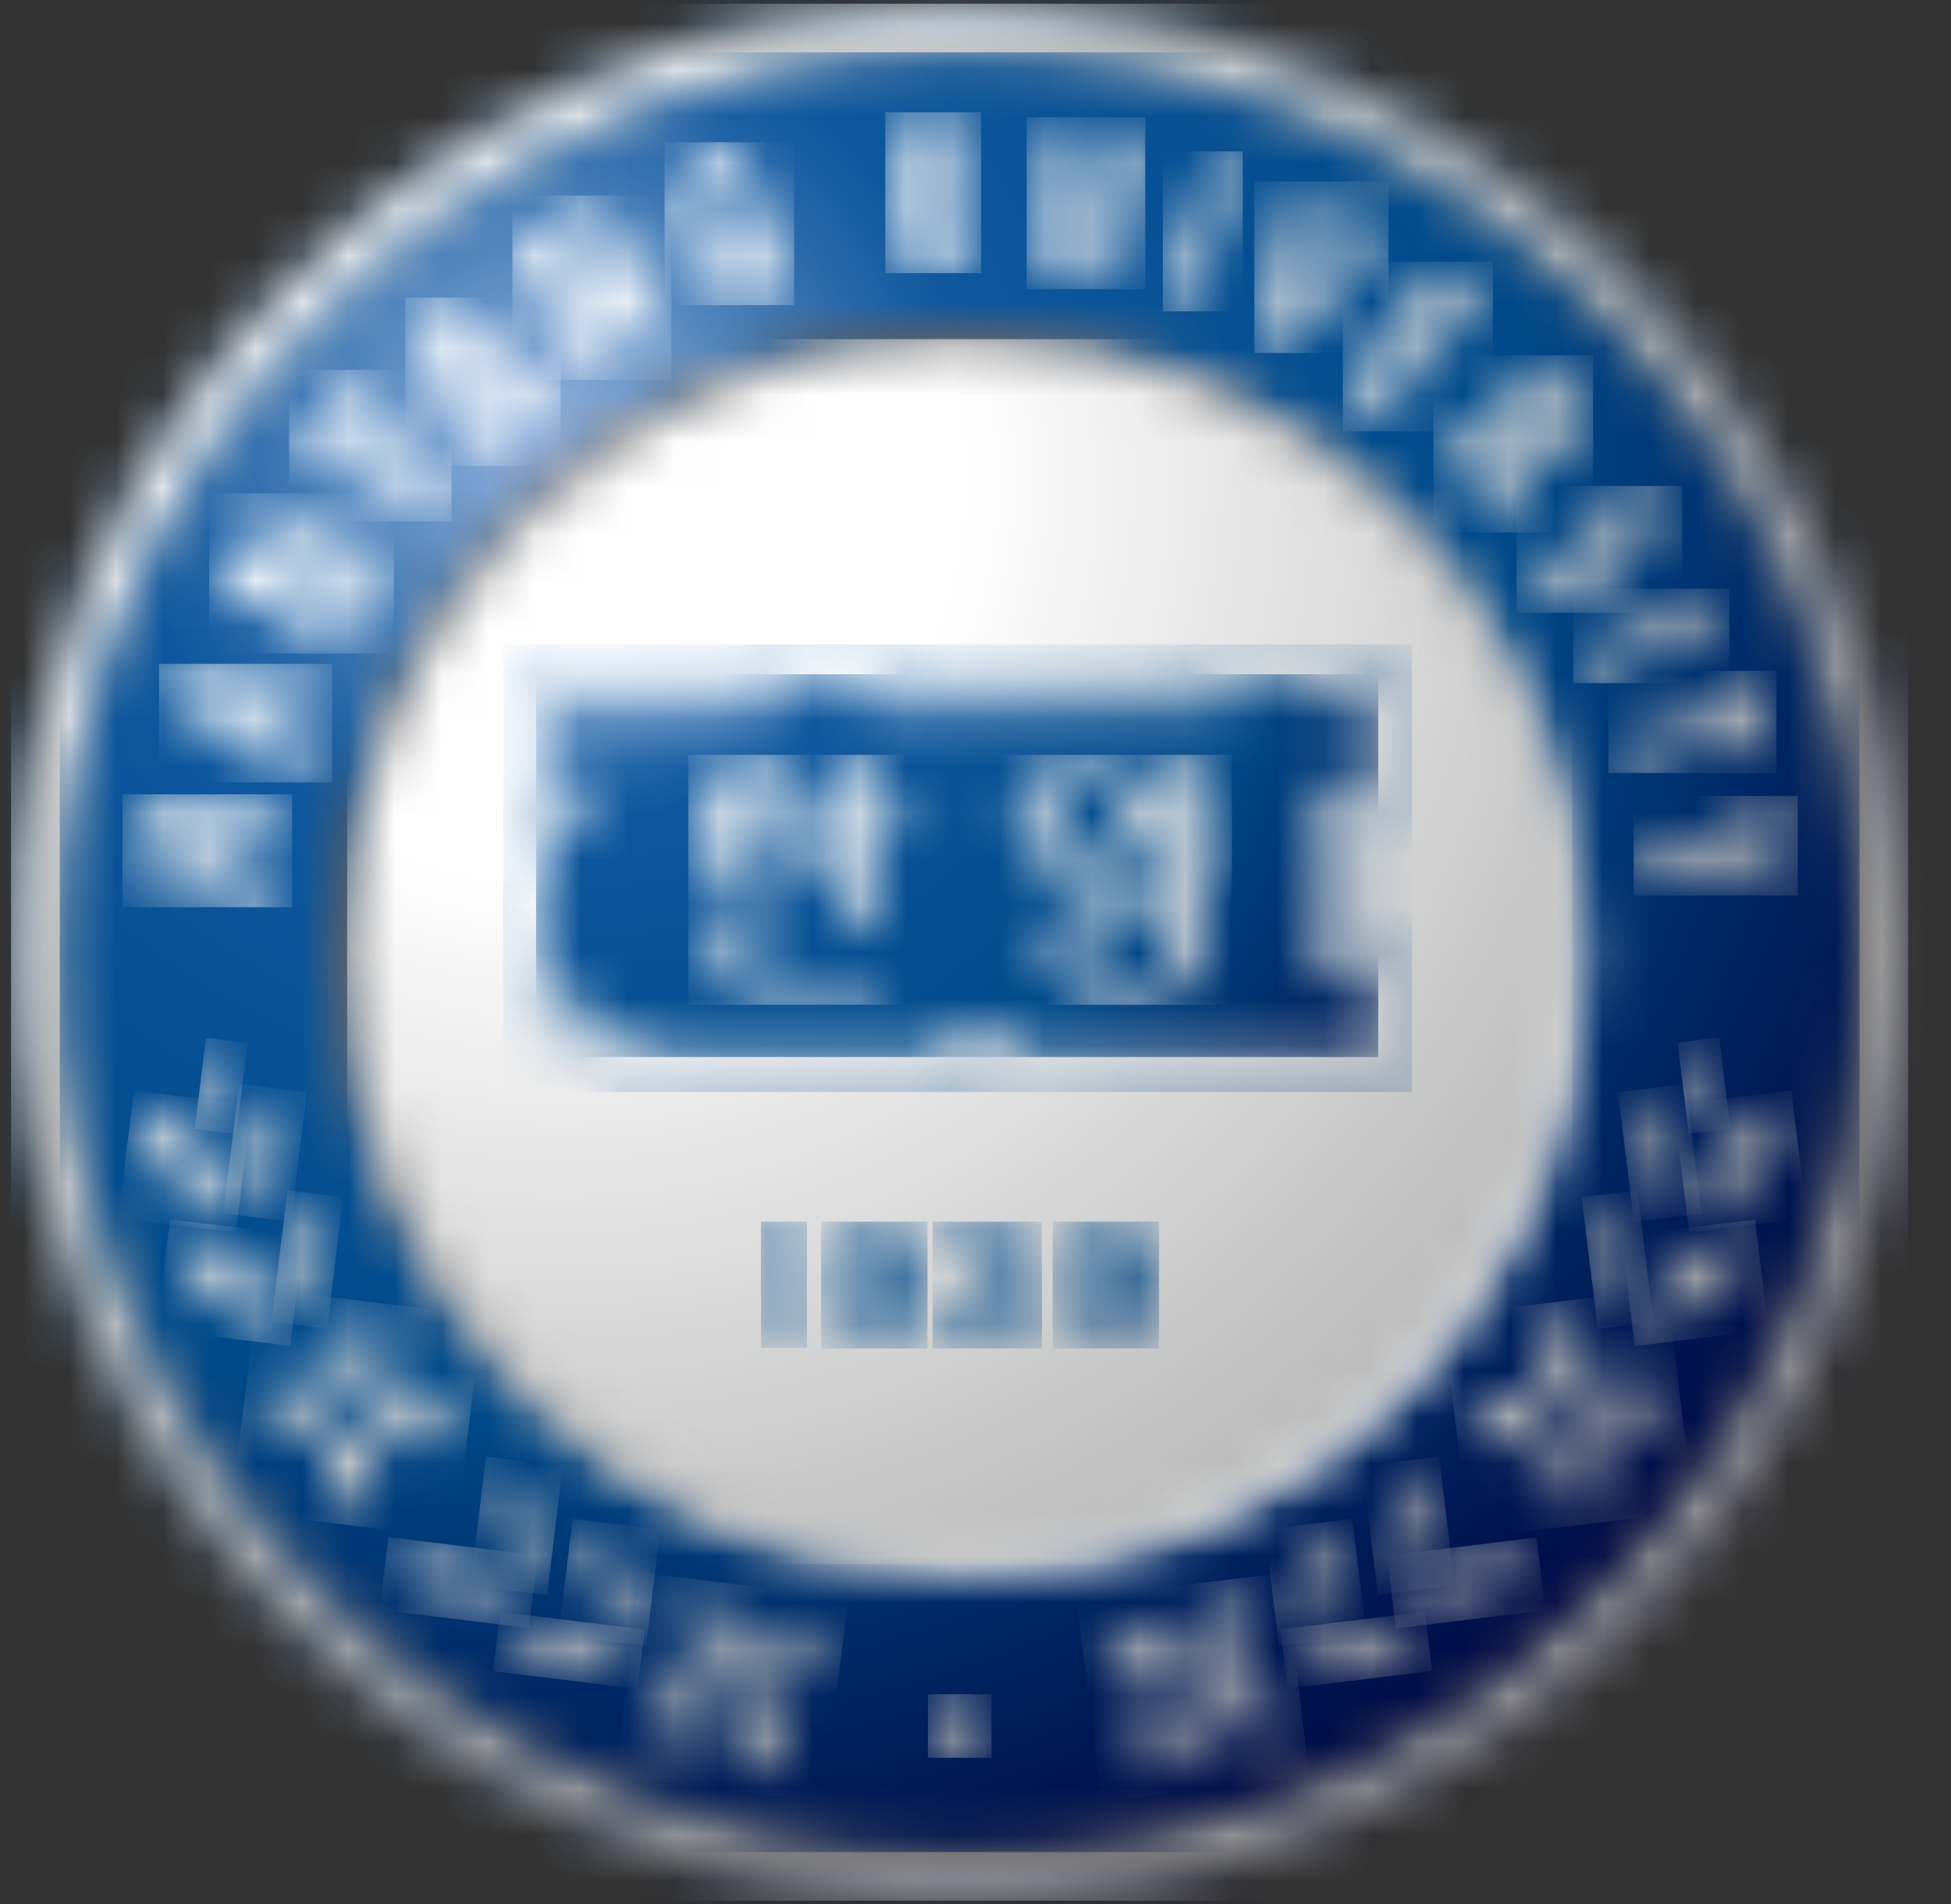 <svg width="42" height="41" viewBox="0 0 42 41" fill="none" xmlns="http://www.w3.org/2000/svg">
<rect x="0" y="0" width="42" height="41" fill="#333333" stroke="none"/>
<mask id="mask0_64_354" style="mask-type:luminance" maskUnits="userSpaceOnUse" x="0" y="0" width="42" height="41">
<path d="M0.238 20.501C0.238 31.777 9.384 40.922 20.661 40.922C31.938 40.922 41.08 31.779 41.08 20.501C41.08 9.223 31.936 0.08 20.661 0.08C9.386 0.08 0.238 9.223 0.238 20.501Z" fill="white"/>
</mask>
<g mask="url(#mask0_64_354)">
<path d="M41.078 0.08H0.238V40.922H41.078V0.08Z" fill="url(#paint0_radial_64_354)"/>
</g>
<mask id="mask1_64_354" style="mask-type:luminance" maskUnits="userSpaceOnUse" x="0" y="0" width="42" height="41">
<path d="M0.317 20.501C0.317 9.284 9.442 0.158 20.661 0.158C31.879 0.158 41.002 9.284 41.002 20.501C41.002 31.718 31.878 40.843 20.661 40.843C9.444 40.843 0.317 31.718 0.317 20.501ZM0.16 20.501C0.16 31.804 9.356 41 20.661 41C31.965 41 41.158 31.804 41.158 20.501C41.158 9.198 31.964 0 20.661 0C9.358 0 0.16 9.196 0.16 20.501Z" fill="white"/>
</mask>
<g mask="url(#mask1_64_354)">
<path d="M41.158 0H0.16V41H41.158V0Z" fill="url(#paint1_radial_64_354)"/>
</g>
<mask id="mask2_64_354" style="mask-type:luminance" maskUnits="userSpaceOnUse" x="1" y="0" width="40" height="41">
<path d="M1.046 20.501C1.046 31.333 9.828 40.114 20.659 40.114C31.49 40.114 40.273 31.333 40.273 20.501C40.273 9.668 31.49 0.887 20.659 0.887C9.828 0.887 1.046 9.668 1.046 20.501Z" fill="white"/>
</mask>
<g mask="url(#mask2_64_354)">
<path d="M20.659 -18.726L-18.568 20.501L20.659 59.727L59.886 20.501L20.659 -18.726Z" fill="url(#paint2_linear_64_354)"/>
</g>
<mask id="mask3_64_354" style="mask-type:luminance" maskUnits="userSpaceOnUse" x="1" y="1" width="40" height="39">
<path d="M1.287 20.501C1.287 31.199 9.962 39.873 20.659 39.873C31.356 39.873 40.031 31.201 40.031 20.501C40.031 9.801 31.358 1.127 20.659 1.127C9.961 1.127 1.287 9.801 1.287 20.501Z" fill="white"/>
</mask>
<g mask="url(#mask3_64_354)">
<path d="M40.03 1.127H1.287V39.873H40.03V1.127Z" fill="url(#paint3_radial_64_354)"/>
</g>
<mask id="mask4_64_354" style="mask-type:luminance" maskUnits="userSpaceOnUse" x="7" y="6" width="28" height="29">
<path d="M7.141 20.501C7.141 27.967 13.193 34.021 20.661 34.021C28.129 34.021 34.178 27.967 34.178 20.501C34.178 13.034 28.126 6.981 20.661 6.981C13.196 6.981 7.141 13.034 7.141 20.501Z" fill="white"/>
</mask>
<g mask="url(#mask4_64_354)">
<path d="M20.657 -6.536L-6.38 20.502L20.657 47.539L47.695 20.502L20.657 -6.536Z" fill="url(#paint4_linear_64_354)"/>
</g>
<mask id="mask5_64_354" style="mask-type:luminance" maskUnits="userSpaceOnUse" x="7" y="7" width="27" height="27">
<path d="M7.473 20.488C7.473 27.77 13.379 33.676 20.661 33.676C27.943 33.676 33.846 27.77 33.846 20.488C33.846 13.206 27.943 7.301 20.661 7.301C13.379 7.301 7.473 13.206 7.473 20.488Z" fill="white"/>
</mask>
<g mask="url(#mask5_64_354)">
<path d="M33.844 7.301H7.473V33.676H33.844V7.301Z" fill="url(#paint5_radial_64_354)"/>
</g>
<mask id="mask6_64_354" style="mask-type:luminance" maskUnits="userSpaceOnUse" x="11" y="14" width="19" height="9">
<path d="M26.499 14.516V15.167H18.596V14.516H16.712V15.167H11.752V16.84H13.245C12.21 17.292 11.543 18.279 11.543 19.721C11.543 21.655 13.363 22.756 14.829 22.756H20.301V22.169H21.851V22.756H29.676V21.084H28.387V16.838H29.676V15.165H28.387V14.515H26.504L26.499 14.516Z" fill="white"/>
</mask>
<g mask="url(#mask6_64_354)">
<path d="M29.671 14.516H11.54V22.758H29.671V14.516Z" fill="url(#paint6_radial_64_354)"/>
</g>
<mask id="mask7_64_354" style="mask-type:luminance" maskUnits="userSpaceOnUse" x="10" y="13" width="21" height="11">
<path d="M26.062 14.719V14.04C26.212 14.04 28.81 14.035 28.959 14.034V14.719H30.234C30.234 14.867 30.229 17.163 30.228 17.312H28.915V20.724H30.223C30.223 20.871 30.228 23.199 30.228 23.35C30.069 23.35 21.625 23.335 21.468 23.335V22.735H20.796V23.35H14.81C13.64 23.35 12.516 22.833 11.873 22.003C11.32 21.357 10.994 20.524 10.994 19.769C10.994 18.766 11.249 18.005 11.796 17.375L11.913 17.241C11.913 17.241 11.371 17.243 11.251 17.243V14.719H16.277V14.04C16.426 14.04 18.979 14.044 19.128 14.046V14.719H26.062ZM25.899 13.877V14.556H19.289V13.883L16.114 13.877V14.556H11.088V17.404C11.088 17.404 11.411 17.404 11.575 17.404C11.074 18.038 10.829 18.791 10.829 19.769C10.829 20.561 11.172 21.434 11.746 22.105C12.415 22.972 13.591 23.511 14.809 23.511H20.956V22.896H21.305V23.496L30.391 23.511L30.384 20.562H29.078V17.475H30.391L30.397 14.559H29.122V13.874L25.901 13.88L25.899 13.877Z" fill="white"/>
</mask>
<g mask="url(#mask7_64_354)">
<path d="M30.395 13.872H10.829V23.51H30.395V13.872Z" fill="url(#paint7_radial_64_354)"/>
</g>
<mask id="mask8_64_354" style="mask-type:luminance" maskUnits="userSpaceOnUse" x="14" y="16" width="13" height="6">
<path d="M15.415 19.637V20.659C15.415 21.173 15.748 21.485 16.291 21.485L18.917 21.488V21.045H16.246V19.635H15.415V19.637ZM15.547 18.154C15.547 17.715 15.85 17.381 16.225 17.381C16.6 17.381 16.903 17.715 16.903 18.154C16.903 18.594 16.6 18.929 16.225 18.929C15.85 18.929 15.547 18.603 15.547 18.154ZM14.816 16.875V17.318H15.347C15.027 17.515 14.827 17.816 14.827 18.156C14.827 18.748 15.428 19.228 16.223 19.228C17.018 19.228 17.619 18.748 17.619 18.156C17.619 17.816 17.421 17.515 17.101 17.318H17.633V16.875H14.815H14.816ZM22.629 17.578C22.629 17.063 22.961 16.717 23.369 16.717C23.776 16.717 24.11 17.063 24.11 17.578C24.11 18.093 23.777 18.442 23.369 18.442C22.959 18.442 22.629 18.105 22.629 17.578ZM21.846 17.578C21.846 18.265 22.503 18.82 23.369 18.82C24.234 18.82 24.892 18.265 24.892 17.578C24.892 16.89 24.237 16.335 23.369 16.335C22.5 16.335 21.846 16.892 21.846 17.578ZM15.477 16.691H16.977V16.249H15.477V16.691ZM18.101 16.251V19.853H18.866V17.976H19.491V17.535H18.866V16.251H18.101ZM23.335 20.409C23.335 19.909 23.754 19.609 24.219 19.609C24.683 19.609 25.103 19.909 25.103 20.409C25.103 20.908 24.685 21.208 24.219 21.208C23.753 21.208 23.335 20.904 23.335 20.409ZM25.104 16.251V19.377C24.849 19.255 24.546 19.185 24.22 19.185C23.305 19.185 22.575 19.735 22.57 20.41C22.575 21.085 23.305 21.636 24.22 21.636C25.135 21.636 25.864 21.085 25.87 20.41V18.417H26.519V17.976H25.87V17.341H26.519V16.898H25.87V16.251H25.103H25.104Z" fill="white"/>
</mask>
<g mask="url(#mask8_64_354)">
<path d="M26.519 16.251H14.816V21.634H26.519V16.251Z" fill="url(#paint8_radial_64_354)"/>
</g>
<mask id="mask9_64_354" style="mask-type:luminance" maskUnits="userSpaceOnUse" x="36" y="22" width="2" height="3">
<path d="M36.347 23.375C36.341 23.902 36.67 24.331 36.67 24.331C36.67 24.331 37.008 23.908 37.013 23.381C37.019 22.855 36.692 22.424 36.692 22.424C36.692 22.424 36.353 22.849 36.347 23.375Z" fill="white"/>
</mask>
<g mask="url(#mask9_64_354)">
<path d="M37.011 22.336L36.114 22.447L36.355 24.408L37.252 24.297L37.011 22.336Z" fill="url(#paint9_radial_64_354)"/>
</g>
<mask id="mask10_64_354" style="mask-type:luminance" maskUnits="userSpaceOnUse" x="36" y="23" width="3" height="4">
<path d="M37.096 24.618C36.461 25.338 36.33 26.261 36.33 26.261C36.33 26.261 37.23 26.018 37.865 25.3C38.5 24.58 38.594 23.748 38.594 23.748C38.594 23.748 37.731 23.902 37.095 24.62" fill="white"/>
</mask>
<g mask="url(#mask10_64_354)">
<path d="M38.562 23.474L36.027 23.784L36.363 26.533L38.898 26.223L38.562 23.474Z" fill="url(#paint10_radial_64_354)"/>
</g>
<mask id="mask11_64_354" style="mask-type:luminance" maskUnits="userSpaceOnUse" x="35" y="23" width="2" height="4">
<path d="M35.34 24.821C35.525 25.615 36.083 26.162 36.083 26.162C36.083 26.162 36.31 25.5 36.126 24.708C35.943 23.913 35.373 23.476 35.373 23.476C35.373 23.476 35.157 24.028 35.34 24.82" fill="white"/>
</mask>
<g mask="url(#mask11_64_354)">
<path d="M36.291 23.34L34.832 23.519L35.173 26.304L36.632 26.126L36.291 23.34Z" fill="url(#paint11_radial_64_354)"/>
</g>
<mask id="mask12_64_354" style="mask-type:luminance" maskUnits="userSpaceOnUse" x="35" y="26" width="3" height="3">
<path d="M36.191 27.174C35.44 27.772 35.151 28.658 35.151 28.658C35.151 28.658 36.08 28.573 36.829 27.975C37.581 27.377 37.819 26.576 37.819 26.576C37.819 26.576 36.942 26.576 36.191 27.172" fill="white"/>
</mask>
<g mask="url(#mask12_64_354)">
<path d="M37.78 26.256L38.071 28.628L35.191 28.981L34.9 26.608L37.78 26.256Z" fill="url(#paint12_radial_64_354)"/>
</g>
<mask id="mask13_64_354" style="mask-type:luminance" maskUnits="userSpaceOnUse" x="34" y="25" width="2" height="4">
<path d="M34.427 27.052C34.47 27.866 34.925 28.502 34.925 28.502C34.925 28.502 35.263 27.89 35.22 27.074C35.177 26.262 34.69 25.733 34.69 25.733C34.69 25.733 34.382 26.241 34.425 27.052" fill="white"/>
</mask>
<g mask="url(#mask13_64_354)">
<path d="M35.25 25.629L34.049 25.776L34.396 28.61L35.597 28.463L35.25 25.629Z" fill="url(#paint13_radial_64_354)"/>
</g>
<mask id="mask14_64_354" style="mask-type:luminance" maskUnits="userSpaceOnUse" x="30" y="33" width="4" height="2">
<path d="M31.499 33.533C30.617 33.736 30.008 34.371 30.008 34.371C30.008 34.371 30.834 34.679 31.713 34.477C32.597 34.275 33.126 33.69 33.126 33.69C33.126 33.69 32.671 33.472 32.051 33.472C31.879 33.472 31.693 33.489 31.499 33.532" fill="white"/>
</mask>
<g mask="url(#mask14_64_354)">
<path d="M33.074 33.101L29.857 33.494L30.048 35.06L33.266 34.666L33.074 33.101Z" fill="url(#paint14_radial_64_354)"/>
</g>
<mask id="mask15_64_354" style="mask-type:luminance" maskUnits="userSpaceOnUse" x="29" y="31" width="2" height="4">
<path d="M29.962 32.617C29.643 33.386 29.782 34.17 29.782 34.17C29.782 34.17 30.361 33.755 30.683 32.989C31.001 32.225 30.787 31.522 30.787 31.522C30.787 31.522 30.282 31.854 29.963 32.615" fill="white"/>
</mask>
<g mask="url(#mask15_64_354)">
<path d="M30.98 31.362L29.324 31.564L29.663 34.336L31.318 34.133L30.98 31.362Z" fill="url(#paint15_radial_64_354)"/>
</g>
<mask id="mask16_64_354" style="mask-type:luminance" maskUnits="userSpaceOnUse" x="27" y="35" width="4" height="1">
<path d="M27.674 35.523C27.674 35.523 28.373 35.986 29.234 35.989C30.099 35.99 30.715 35.562 30.715 35.562C30.715 35.562 30.1 35.069 29.238 35.069H29.224C28.367 35.069 27.674 35.525 27.674 35.525" fill="white"/>
</mask>
<g mask="url(#mask16_64_354)">
<path d="M30.674 34.7L27.565 35.079L27.721 36.355L30.83 35.976L30.674 34.7Z" fill="url(#paint16_radial_64_354)"/>
</g>
<mask id="mask17_64_354" style="mask-type:luminance" maskUnits="userSpaceOnUse" x="27" y="32" width="3" height="4">
<path d="M28.037 33.772C27.554 34.445 27.511 35.242 27.511 35.242C27.511 35.242 28.172 34.969 28.652 34.294C29.137 33.623 29.087 32.892 29.087 32.892C29.087 32.892 28.518 33.098 28.035 33.772" fill="white"/>
</mask>
<g mask="url(#mask17_64_354)">
<path d="M29.111 32.698L27.225 32.929L27.533 35.441L29.419 35.21L29.111 32.698Z" fill="url(#paint17_radial_64_354)"/>
</g>
<mask id="mask18_64_354" style="mask-type:luminance" maskUnits="userSpaceOnUse" x="23" y="34" width="5" height="5">
<path d="M25.447 36.756C25.177 36.626 25.064 36.297 25.197 36.027C25.331 35.757 25.656 35.646 25.929 35.778C26.199 35.912 26.31 36.238 26.178 36.509C26.082 36.701 25.89 36.812 25.689 36.812C25.607 36.812 25.524 36.793 25.447 36.755M25.655 35.119C25.547 35.334 25.5 35.555 25.509 35.741C25.401 35.591 25.232 35.442 25.015 35.336C24.563 35.113 23.921 35.066 23.79 35.332C23.656 35.602 24.085 36.081 24.537 36.303C24.755 36.409 24.974 36.456 25.161 36.449C25.009 36.555 24.861 36.725 24.755 36.942C24.532 37.396 24.483 38.037 24.752 38.166C25.018 38.301 25.5 37.871 25.721 37.42C25.827 37.202 25.876 36.982 25.867 36.796C25.975 36.948 26.145 37.096 26.364 37.202C26.814 37.425 27.455 37.471 27.588 37.205C27.718 36.939 27.292 36.458 26.839 36.233C26.622 36.126 26.402 36.081 26.216 36.09C26.37 35.983 26.514 35.812 26.622 35.595C26.843 35.143 26.893 34.501 26.625 34.368C26.591 34.351 26.554 34.345 26.516 34.345C26.242 34.345 25.852 34.722 25.656 35.119" fill="white"/>
</mask>
<g mask="url(#mask18_64_354)">
<path d="M27.655 33.86L23.175 34.407L23.712 38.794L28.191 38.246L27.655 33.86Z" fill="url(#paint18_radial_64_354)"/>
</g>
<mask id="mask19_64_354" style="mask-type:luminance" maskUnits="userSpaceOnUse" x="31" y="28" width="5" height="5">
<path d="M33.214 30.484C33.169 30.18 33.381 29.899 33.686 29.851C33.99 29.808 34.273 30.022 34.316 30.326C34.361 30.631 34.15 30.913 33.844 30.958C33.818 30.961 33.792 30.963 33.766 30.963C33.492 30.963 33.255 30.763 33.215 30.484M33.458 28.264C33.157 28.307 32.997 28.945 33.071 29.456C33.106 29.7 33.194 29.912 33.309 30.063C33.131 29.995 32.902 29.972 32.657 30.008C32.147 30.078 31.578 30.411 31.622 30.71C31.664 31.012 32.302 31.17 32.814 31.096C33.06 31.062 33.271 30.975 33.424 30.86C33.357 31.038 33.332 31.269 33.367 31.513C33.44 32.022 33.77 32.589 34.072 32.545C34.373 32.502 34.53 31.865 34.458 31.355C34.422 31.112 34.335 30.896 34.219 30.744C34.398 30.813 34.627 30.837 34.87 30.803C35.382 30.729 35.951 30.397 35.906 30.097C35.863 29.797 35.225 29.639 34.714 29.712C34.468 29.746 34.256 29.834 34.105 29.949C34.172 29.773 34.198 29.542 34.162 29.299C34.09 28.807 33.783 28.261 33.489 28.261C33.478 28.261 33.467 28.261 33.457 28.264" fill="white"/>
</mask>
<g mask="url(#mask19_64_354)">
<path d="M35.881 27.739L31.052 28.33L31.639 33.121L36.468 32.53L35.881 27.739Z" fill="url(#paint19_radial_64_354)"/>
</g>
<mask id="mask20_64_354" style="mask-type:luminance" maskUnits="userSpaceOnUse" x="4" y="22" width="2" height="3">
<path d="M4.427 23.381C4.435 23.908 4.77 24.331 4.77 24.331C4.77 24.331 5.099 23.902 5.093 23.375C5.086 22.849 4.748 22.424 4.748 22.424C4.748 22.424 4.421 22.856 4.425 23.381" fill="white"/>
</mask>
<g mask="url(#mask20_64_354)">
<path d="M4.433 22.345L4.193 24.306L5.09 24.415L5.33 22.454L4.433 22.345Z" fill="url(#paint20_radial_64_354)"/>
</g>
<mask id="mask21_64_354" style="mask-type:luminance" maskUnits="userSpaceOnUse" x="2" y="23" width="4" height="4">
<path d="M3.577 25.3C4.212 26.018 5.111 26.261 5.111 26.261C5.111 26.261 4.979 25.34 4.344 24.618C3.709 23.9 2.848 23.747 2.848 23.747C2.848 23.747 2.94 24.58 3.578 25.298" fill="white"/>
</mask>
<g mask="url(#mask21_64_354)">
<path d="M2.881 23.478L2.545 26.227L5.079 26.537L5.415 23.788L2.881 23.478Z" fill="url(#paint21_radial_64_354)"/>
</g>
<mask id="mask22_64_354" style="mask-type:luminance" maskUnits="userSpaceOnUse" x="5" y="23" width="2" height="4">
<path d="M5.316 24.709C5.131 25.501 5.359 26.164 5.359 26.164C5.359 26.164 5.918 25.616 6.103 24.823C6.286 24.031 6.071 23.479 6.071 23.479C6.071 23.479 5.5 23.916 5.317 24.711" fill="white"/>
</mask>
<g mask="url(#mask22_64_354)">
<path d="M5.147 23.337L4.806 26.122L6.266 26.301L6.607 23.515L5.147 23.337Z" fill="url(#paint22_radial_64_354)"/>
</g>
<mask id="mask23_64_354" style="mask-type:luminance" maskUnits="userSpaceOnUse" x="3" y="26" width="4" height="3">
<path d="M3.621 26.577C3.621 26.577 3.858 27.378 4.608 27.977C5.36 28.575 6.287 28.659 6.287 28.659C6.287 28.659 5.998 27.774 5.248 27.175C4.498 26.579 3.621 26.579 3.62 26.579" fill="white"/>
</mask>
<g mask="url(#mask23_64_354)">
<path d="M3.66 26.253L3.369 28.624L6.248 28.977L6.538 26.605L3.66 26.253Z" fill="url(#paint23_radial_64_354)"/>
</g>
<mask id="mask24_64_354" style="mask-type:luminance" maskUnits="userSpaceOnUse" x="6" y="25" width="2" height="4">
<path d="M6.22 27.074C6.178 27.889 6.516 28.502 6.516 28.502C6.516 28.502 6.972 27.866 7.015 27.052C7.056 26.241 6.752 25.733 6.752 25.733C6.752 25.733 6.264 26.262 6.22 27.074Z" fill="white"/>
</mask>
<g mask="url(#mask24_64_354)">
<path d="M6.189 25.625L5.842 28.458L7.042 28.605L7.389 25.772L6.189 25.625Z" fill="url(#paint24_radial_64_354)"/>
</g>
<mask id="mask25_64_354" style="mask-type:luminance" maskUnits="userSpaceOnUse" x="8" y="33" width="4" height="2">
<path d="M8.317 33.69C8.317 33.69 8.844 34.275 9.728 34.477C10.61 34.679 11.434 34.371 11.434 34.371C11.434 34.371 10.825 33.736 9.942 33.533C9.75 33.489 9.564 33.474 9.39 33.474C8.771 33.474 8.315 33.692 8.315 33.692" fill="white"/>
</mask>
<g mask="url(#mask25_64_354)">
<path d="M8.361 33.093L8.17 34.658L11.388 35.051L11.579 33.487L8.361 33.093Z" fill="url(#paint25_radial_64_354)"/>
</g>
<mask id="mask26_64_354" style="mask-type:luminance" maskUnits="userSpaceOnUse" x="10" y="31" width="2" height="4">
<path d="M10.759 32.991C11.079 33.756 11.658 34.172 11.658 34.172C11.658 34.172 11.796 33.386 11.478 32.619C11.16 31.856 10.654 31.525 10.654 31.525C10.654 31.525 10.44 32.228 10.759 32.992" fill="white"/>
</mask>
<g mask="url(#mask26_64_354)">
<path d="M10.462 31.361L10.123 34.132L11.777 34.335L12.116 31.563L10.462 31.361Z" fill="url(#paint26_radial_64_354)"/>
</g>
<mask id="mask27_64_354" style="mask-type:luminance" maskUnits="userSpaceOnUse" x="10" y="35" width="4" height="1">
<path d="M12.203 35.068C11.34 35.068 10.725 35.56 10.725 35.56C10.725 35.56 11.341 35.99 12.206 35.987C13.067 35.986 13.768 35.522 13.768 35.522C13.768 35.522 13.074 35.066 12.216 35.066H12.203" fill="white"/>
</mask>
<g mask="url(#mask27_64_354)">
<path d="M10.771 34.703L10.614 35.978L13.723 36.36L13.88 35.084L10.771 34.703Z" fill="url(#paint27_radial_64_354)"/>
</g>
<mask id="mask28_64_354" style="mask-type:luminance" maskUnits="userSpaceOnUse" x="12" y="32" width="2" height="4">
<path d="M12.788 34.294C13.271 34.969 13.931 35.242 13.931 35.242C13.931 35.242 13.888 34.445 13.405 33.772C12.921 33.098 12.353 32.892 12.353 32.892C12.353 32.892 12.304 33.623 12.788 34.294Z" fill="white"/>
</mask>
<g mask="url(#mask28_64_354)">
<path d="M12.329 32.697L12.021 35.21L13.908 35.441L14.215 32.928L12.329 32.697Z" fill="url(#paint28_radial_64_354)"/>
</g>
<mask id="mask29_64_354" style="mask-type:luminance" maskUnits="userSpaceOnUse" x="13" y="34" width="5" height="5">
<path d="M15.262 36.51C15.13 36.24 15.241 35.912 15.511 35.78C15.785 35.646 16.11 35.757 16.243 36.029C16.375 36.298 16.265 36.626 15.996 36.758C15.917 36.796 15.834 36.815 15.753 36.815C15.553 36.815 15.359 36.704 15.262 36.512M14.816 34.368C14.549 34.501 14.595 35.143 14.818 35.595C14.925 35.812 15.072 35.983 15.224 36.09C15.036 36.083 14.816 36.127 14.601 36.233C14.148 36.456 13.722 36.938 13.852 37.205C13.985 37.471 14.626 37.425 15.078 37.202C15.296 37.096 15.467 36.948 15.573 36.796C15.564 36.982 15.611 37.202 15.719 37.42C15.942 37.871 16.422 38.301 16.691 38.166C16.957 38.037 16.909 37.396 16.686 36.942C16.58 36.727 16.434 36.555 16.28 36.449C16.468 36.456 16.688 36.409 16.904 36.303C17.357 36.081 17.785 35.6 17.653 35.332C17.523 35.066 16.88 35.113 16.428 35.336C16.209 35.442 16.039 35.591 15.933 35.741C15.942 35.555 15.896 35.336 15.788 35.119C15.591 34.722 15.201 34.345 14.927 34.345C14.889 34.345 14.852 34.353 14.818 34.368" fill="white"/>
</mask>
<g mask="url(#mask29_64_354)">
<path d="M13.783 33.856L13.246 38.242L17.725 38.79L18.262 34.404L13.783 33.856Z" fill="url(#paint29_radial_64_354)"/>
</g>
<mask id="mask30_64_354" style="mask-type:luminance" maskUnits="userSpaceOnUse" x="5" y="28" width="5" height="5">
<path d="M7.597 30.958C7.291 30.913 7.082 30.631 7.127 30.326C7.168 30.022 7.451 29.808 7.757 29.851C8.06 29.897 8.272 30.178 8.228 30.484C8.188 30.763 7.949 30.963 7.677 30.963C7.651 30.963 7.625 30.963 7.597 30.958ZM7.278 29.299C7.242 29.542 7.267 29.773 7.334 29.949C7.184 29.834 6.972 29.746 6.726 29.712C6.217 29.64 5.578 29.797 5.535 30.097C5.491 30.398 6.06 30.73 6.57 30.803C6.813 30.837 7.042 30.813 7.221 30.744C7.105 30.896 7.019 31.11 6.981 31.355C6.909 31.865 7.067 32.502 7.37 32.545C7.67 32.588 8.002 32.02 8.074 31.513C8.108 31.269 8.085 31.038 8.017 30.86C8.168 30.975 8.383 31.064 8.626 31.096C9.136 31.172 9.775 31.013 9.818 30.71C9.859 30.411 9.292 30.078 8.783 30.008C8.538 29.971 8.309 29.995 8.129 30.063C8.246 29.911 8.332 29.699 8.368 29.456C8.441 28.944 8.283 28.307 7.982 28.264C7.971 28.263 7.96 28.261 7.949 28.261C7.657 28.261 7.348 28.807 7.276 29.299" fill="white"/>
</mask>
<g mask="url(#mask30_64_354)">
<path d="M5.555 27.735L4.97 32.525L9.796 33.117L10.383 28.326L5.555 27.735Z" fill="url(#paint30_radial_64_354)"/>
</g>
<mask id="mask31_64_354" style="mask-type:luminance" maskUnits="userSpaceOnUse" x="19" y="36" width="3" height="2">
<path d="M19.975 37.161C19.975 37.54 20.282 37.846 20.661 37.846C21.039 37.846 21.345 37.54 21.345 37.161C21.345 36.781 21.039 36.476 20.661 36.476C20.282 36.476 19.975 36.782 19.975 37.161Z" fill="white"/>
</mask>
<g mask="url(#mask31_64_354)">
<path d="M21.345 36.476H19.975V37.845H21.345V36.476Z" fill="url(#paint31_radial_64_354)"/>
</g>
<mask id="mask32_64_354" style="mask-type:luminance" maskUnits="userSpaceOnUse" x="2" y="17" width="5" height="3">
<path d="M2.777 17.753L4.156 17.931L4.067 18.613L2.699 18.434L2.636 19.088L6.027 19.532L6.078 18.88L4.674 18.694L4.764 18.013L6.169 18.197L6.289 17.544L2.898 17.101L2.777 17.753Z" fill="white"/>
</mask>
<g mask="url(#mask32_64_354)">
<path d="M6.289 17.101H2.636V19.532H6.289V17.101Z" fill="url(#paint32_radial_64_354)"/>
</g>
<mask id="mask33_64_354" style="mask-type:luminance" maskUnits="userSpaceOnUse" x="3" y="14" width="5" height="3">
<path d="M4.859 15.258C4.684 15.162 4.367 15.001 4.164 14.895L4.169 14.881C4.393 14.925 4.727 14.99 4.931 15.024L5.637 15.145L5.482 15.602L4.856 15.258H4.859ZM3.423 15.016L6.453 16.843L6.635 16.219L5.951 15.828L6.146 15.251L6.925 15.362L7.155 14.762L3.673 14.292L3.426 15.018L3.423 15.016Z" fill="white"/>
</mask>
<g mask="url(#mask33_64_354)">
<path d="M7.153 14.292H3.423V16.844H7.153V14.292Z" fill="url(#paint33_radial_64_354)"/>
</g>
<mask id="mask34_64_354" style="mask-type:luminance" maskUnits="userSpaceOnUse" x="4" y="10" width="5" height="5">
<path d="M5.2 11.114L7.268 12.218L7.262 12.227L4.779 11.835L4.502 12.364L7.479 14.068L7.74 13.548L5.718 12.439L5.748 12.451L8.152 12.83L8.48 12.319L5.509 10.622L5.2 11.114Z" fill="white"/>
</mask>
<g mask="url(#mask34_64_354)">
<path d="M8.481 10.622H4.502V14.069H8.481V10.622Z" fill="url(#paint34_radial_64_354)"/>
</g>
<mask id="mask35_64_354" style="mask-type:luminance" maskUnits="userSpaceOnUse" x="6" y="7" width="4" height="5">
<path d="M7.168 8.457L7.656 9.135C7.8 9.336 7.953 9.539 8.114 9.73L8.109 9.736C7.885 9.612 7.653 9.499 7.447 9.405L6.661 9.05L6.226 9.595L8.3 10.38L9.295 11.227L9.724 10.726L8.707 9.864L7.63 7.962L7.17 8.458L7.168 8.457Z" fill="white"/>
</mask>
<g mask="url(#mask35_64_354)">
<path d="M9.722 7.962H6.224V11.227H9.722V7.962Z" fill="url(#paint35_radial_64_354)"/>
</g>
<mask id="mask36_64_354" style="mask-type:luminance" maskUnits="userSpaceOnUse" x="8" y="6" width="5" height="5">
<path d="M9.822 7.829C9.722 7.657 9.535 7.356 9.415 7.162L9.427 7.151C9.596 7.305 9.848 7.533 10.007 7.668L10.548 8.139L10.179 8.449L9.821 7.831L9.822 7.829ZM8.724 6.915L10.385 10.03L10.857 9.585L10.46 8.881L10.925 8.488L11.55 9.001L12.069 8.606L9.326 6.406L8.723 6.913L8.724 6.915Z" fill="white"/>
</mask>
<g mask="url(#mask36_64_354)">
<path d="M12.07 6.407H8.725V10.03H12.07V6.407Z" fill="url(#paint36_radial_64_354)"/>
</g>
<mask id="mask37_64_354" style="mask-type:luminance" maskUnits="userSpaceOnUse" x="11" y="4" width="4" height="5">
<path d="M12.273 4.473L12.641 5.137C12.942 5.681 13.267 6.175 13.457 6.476L13.448 6.481C13.222 6.269 12.867 5.972 12.653 5.791L11.544 4.876L11.031 5.188L12.688 8.18L13.183 7.877L12.805 7.196C12.473 6.598 12.199 6.153 12.021 5.863L12.029 5.857C12.244 6.089 12.587 6.387 12.822 6.584L13.915 7.471L14.454 7.208L12.79 4.213L12.273 4.476V4.473Z" fill="white"/>
</mask>
<g mask="url(#mask37_64_354)">
<path d="M14.454 4.21H11.029V8.18H14.454V4.21Z" fill="url(#paint37_radial_64_354)"/>
</g>
<mask id="mask38_64_354" style="mask-type:luminance" maskUnits="userSpaceOnUse" x="14" y="3" width="4" height="4">
<path d="M15.502 3.141C14.818 3.361 14.306 4.064 14.667 5.24C14.835 5.798 15.138 6.229 15.499 6.407C15.784 6.553 16.094 6.569 16.463 6.45C16.697 6.375 16.975 6.223 17.095 6.121L16.543 4.399L15.677 4.677L15.842 5.189L16.13 5.097L16.38 5.877C16.359 5.894 16.317 5.912 16.26 5.931C15.968 6.024 15.578 5.844 15.328 5.069C15.059 4.227 15.305 3.827 15.73 3.69C15.888 3.639 16.017 3.63 16.122 3.644L16.059 3.067C16.029 3.064 15.997 3.061 15.959 3.061C15.844 3.061 15.687 3.083 15.501 3.14" fill="white"/>
</mask>
<g mask="url(#mask38_64_354)">
<path d="M17.097 3.063H14.306V6.57H17.097V3.063Z" fill="url(#paint38_radial_64_354)"/>
</g>
<mask id="mask39_64_354" style="mask-type:luminance" maskUnits="userSpaceOnUse" x="19" y="2" width="3" height="4">
<path d="M20.439 4.62C20.458 5.133 20.326 5.272 20.137 5.28C19.966 5.286 19.809 5.14 19.792 4.644L19.718 2.436L19.06 2.486L19.131 4.556C19.16 5.405 19.452 5.883 20.161 5.857C20.813 5.834 21.124 5.351 21.094 4.484L21.024 2.42L20.363 2.416L20.441 4.62H20.439Z" fill="white"/>
</mask>
<g mask="url(#mask39_64_354)">
<path d="M21.122 2.416H19.058V5.881H21.122V2.416Z" fill="url(#paint39_radial_64_354)"/>
</g>
<mask id="mask40_64_354" style="mask-type:luminance" maskUnits="userSpaceOnUse" x="22" y="2" width="3" height="5">
<path d="M22.1 5.895L22.677 5.963L23.026 3.664L23.035 3.666L23.498 6.106L24.082 6.227L24.655 2.855L24.085 2.737L23.762 5.043L23.753 5.042L23.262 2.6L22.677 2.525L22.1 5.895Z" fill="white"/>
</mask>
<g mask="url(#mask40_64_354)">
<path d="M24.655 2.525H22.1V6.227H24.655V2.525Z" fill="url(#paint40_radial_64_354)"/>
</g>
<mask id="mask41_64_354" style="mask-type:luminance" maskUnits="userSpaceOnUse" x="25" y="3" width="2" height="4">
<path d="M26.133 3.258L25.031 6.491L25.654 6.703L26.756 3.471L26.133 3.258Z" fill="white"/>
</mask>
<g mask="url(#mask41_64_354)">
<path d="M26.754 3.26H25.032V6.704H26.754V3.26Z" fill="url(#paint41_radial_64_354)"/>
</g>
<mask id="mask42_64_354" style="mask-type:luminance" maskUnits="userSpaceOnUse" x="27" y="3" width="3" height="5">
<path d="M27.002 7.268L27.652 7.6L29.891 4.945L29.268 4.585L27.697 6.773L27.689 6.768L28.532 4.207L27.871 3.907L27.002 7.268Z" fill="white"/>
</mask>
<g mask="url(#mask42_64_354)">
<path d="M29.891 3.907H27.002V7.6H29.891V3.907Z" fill="url(#paint42_radial_64_354)"/>
</g>
<mask id="mask43_64_354" style="mask-type:luminance" maskUnits="userSpaceOnUse" x="28" y="5" width="5" height="5">
<path d="M28.907 8.363L30.129 9.286L30.481 8.812L29.783 8.286L30.334 7.556L30.953 8.022L31.281 7.585L30.664 7.119L31.133 6.498L31.782 6.987L32.139 6.519L30.964 5.634L28.907 8.363Z" fill="white"/>
</mask>
<g mask="url(#mask43_64_354)">
<path d="M32.139 5.634H28.907V9.286H32.139V5.634Z" fill="url(#paint43_radial_64_354)"/>
</g>
<mask id="mask44_64_354" style="mask-type:luminance" maskUnits="userSpaceOnUse" x="30" y="7" width="5" height="5">
<path d="M32.768 9.259L32.688 9.175L33.427 8.486C33.461 8.501 33.511 8.546 33.547 8.587C33.743 8.812 33.67 9.036 33.461 9.232C33.344 9.341 33.208 9.401 33.077 9.401C32.965 9.401 32.857 9.356 32.768 9.259ZM30.857 9.977L31.327 10.44L32.316 9.521L32.38 9.592C32.529 9.755 32.514 9.913 32.247 10.245C32.008 10.536 31.808 10.823 31.767 10.917L32.219 11.467C32.27 11.338 32.529 10.941 32.762 10.639C32.981 10.343 33.063 10.113 32.971 9.881L32.98 9.874C33.332 10.017 33.69 9.925 33.956 9.678C34.17 9.479 34.295 9.281 34.29 9.004C34.287 8.706 34.119 8.424 33.873 8.16C33.703 7.977 33.515 7.797 33.364 7.651L30.858 9.977H30.857Z" fill="white"/>
</mask>
<g mask="url(#mask44_64_354)">
<path d="M34.295 7.649H30.857V11.464H34.295V7.649Z" fill="url(#paint44_radial_64_354)"/>
</g>
<mask id="mask45_64_354" style="mask-type:luminance" maskUnits="userSpaceOnUse" x="32" y="10" width="5" height="4">
<path d="M34.616 10.634C34.359 10.8 34.153 11.141 34.167 11.683C34.167 12.023 34.147 12.215 33.94 12.348C33.753 12.47 33.537 12.428 33.367 12.167C33.263 12.005 33.186 11.781 33.177 11.627L32.646 11.853C32.651 11.981 32.737 12.244 32.883 12.471C33.241 13.03 33.832 13.193 34.352 12.859C34.651 12.667 34.848 12.342 34.834 11.819C34.822 11.392 34.856 11.249 35.025 11.141C35.177 11.043 35.396 11.065 35.546 11.301C35.651 11.463 35.683 11.615 35.685 11.727L36.218 11.509C36.215 11.392 36.151 11.181 36.032 10.995C35.794 10.626 35.482 10.462 35.169 10.462C34.979 10.462 34.788 10.523 34.616 10.634Z" fill="white"/>
</mask>
<g mask="url(#mask45_64_354)">
<path d="M36.217 10.462H32.646V13.194H36.217V10.462Z" fill="url(#paint45_radial_64_354)"/>
</g>
<mask id="mask46_64_354" style="mask-type:luminance" maskUnits="userSpaceOnUse" x="33" y="12" width="5" height="3">
<path d="M33.867 14.109L34.144 14.707L37.227 13.27L36.952 12.673L33.867 14.109Z" fill="white"/>
</mask>
<g mask="url(#mask46_64_354)">
<path d="M37.227 12.673H33.867V14.707H37.227V12.673Z" fill="url(#paint46_radial_64_354)"/>
</g>
<mask id="mask47_64_354" style="mask-type:luminance" maskUnits="userSpaceOnUse" x="34" y="14" width="5" height="3">
<path d="M37.119 14.621L37.31 15.188L34.625 16.014L34.817 16.643L37.504 15.817L37.66 16.4L38.242 16.22L37.7 14.444L37.119 14.621Z" fill="white"/>
</mask>
<g mask="url(#mask47_64_354)">
<path d="M38.242 14.444H34.625V16.643H38.242V14.444Z" fill="url(#paint47_radial_64_354)"/>
</g>
<mask id="mask48_64_354" style="mask-type:luminance" maskUnits="userSpaceOnUse" x="35" y="17" width="4" height="3">
<path d="M36.453 18.13L35.168 18.29L35.253 18.945L36.559 18.78L38.701 19.28L38.648 18.608L37.059 18.436L37.058 18.427L38.552 17.835L38.437 17.137L36.453 18.13Z" fill="white"/>
</mask>
<g mask="url(#mask48_64_354)">
<path d="M38.701 17.137H35.168V19.28H38.701V17.137Z" fill="url(#paint48_radial_64_354)"/>
</g>
<mask id="mask49_64_354" style="mask-type:luminance" maskUnits="userSpaceOnUse" x="17" y="26" width="3" height="4">
<path d="M18.567 27.643C18.496 27.628 18.433 27.601 18.377 27.568C18.322 27.531 18.277 27.485 18.245 27.426C18.213 27.366 18.198 27.292 18.198 27.205C18.198 27.117 18.215 27.043 18.245 26.983C18.277 26.923 18.322 26.876 18.377 26.842C18.433 26.806 18.496 26.779 18.567 26.765C18.639 26.75 18.71 26.74 18.783 26.74C18.857 26.74 18.928 26.75 19 26.765C19.071 26.779 19.134 26.806 19.189 26.842C19.245 26.877 19.288 26.923 19.322 26.983C19.352 27.043 19.368 27.116 19.368 27.205C19.368 27.294 19.352 27.366 19.322 27.426C19.289 27.485 19.246 27.532 19.189 27.568C19.134 27.603 19.071 27.628 19 27.643C18.928 27.658 18.857 27.666 18.783 27.666C18.71 27.666 18.639 27.658 18.567 27.643ZM18.417 26.356C18.281 26.393 18.159 26.451 18.048 26.531C17.938 26.613 17.847 26.713 17.779 26.836C17.709 26.957 17.675 27.108 17.675 27.279C17.675 27.423 17.706 27.546 17.764 27.648C17.822 27.749 17.899 27.834 17.993 27.898C18.087 27.964 18.193 28.01 18.31 28.041C18.427 28.07 18.54 28.086 18.651 28.086C18.793 28.086 18.926 28.06 19.057 28.009C19.186 27.958 19.314 27.897 19.445 27.824C19.414 28.361 19.159 28.63 18.68 28.63C18.633 28.63 18.576 28.625 18.514 28.616C18.453 28.61 18.391 28.593 18.333 28.572C18.273 28.552 18.218 28.526 18.165 28.493C18.113 28.461 18.072 28.422 18.041 28.379C18.028 28.363 18.021 28.341 18.018 28.318C18.012 28.293 18.01 28.273 18.01 28.256L17.955 28.226L17.679 28.787L17.716 28.822C17.739 28.802 17.77 28.79 17.802 28.79C17.827 28.79 17.859 28.804 17.901 28.828C17.939 28.855 17.991 28.882 18.056 28.913C18.119 28.947 18.201 28.973 18.297 28.996C18.393 29.017 18.511 29.028 18.648 29.028C18.846 29.028 19.028 28.994 19.188 28.928C19.349 28.861 19.488 28.765 19.604 28.636C19.72 28.51 19.809 28.355 19.872 28.178C19.935 28.001 19.967 27.8 19.967 27.578C19.967 27.389 19.938 27.218 19.883 27.06C19.829 26.905 19.75 26.768 19.649 26.654C19.548 26.541 19.428 26.451 19.288 26.39C19.148 26.327 18.992 26.296 18.825 26.296C18.691 26.296 18.556 26.313 18.417 26.351" fill="white"/>
</mask>
<g mask="url(#mask49_64_354)">
<path d="M19.967 26.301H17.675V29.033H19.967V26.301Z" fill="url(#paint49_radial_64_354)"/>
</g>
<mask id="mask50_64_354" style="mask-type:luminance" maskUnits="userSpaceOnUse" x="22" y="26" width="3" height="4">
<path d="M23.553 27.643C23.481 27.628 23.419 27.601 23.362 27.568C23.31 27.531 23.264 27.485 23.232 27.426C23.201 27.366 23.184 27.292 23.184 27.205C23.184 27.117 23.201 27.043 23.232 26.983C23.264 26.923 23.31 26.876 23.362 26.842C23.418 26.806 23.481 26.779 23.553 26.765C23.624 26.75 23.694 26.74 23.77 26.74C23.845 26.74 23.914 26.75 23.985 26.765C24.056 26.779 24.119 26.806 24.174 26.842C24.23 26.877 24.273 26.923 24.306 26.983C24.337 27.043 24.354 27.116 24.354 27.205C24.354 27.294 24.337 27.366 24.306 27.426C24.273 27.485 24.23 27.532 24.174 27.568C24.119 27.603 24.054 27.628 23.985 27.643C23.913 27.658 23.844 27.666 23.77 27.666C23.696 27.666 23.624 27.658 23.553 27.643ZM23.404 26.356C23.267 26.393 23.144 26.451 23.033 26.531C22.923 26.613 22.832 26.713 22.764 26.836C22.694 26.957 22.66 27.108 22.66 27.279C22.66 27.423 22.69 27.546 22.749 27.648C22.809 27.749 22.884 27.834 22.98 27.898C23.072 27.964 23.179 28.01 23.295 28.041C23.413 28.07 23.525 28.086 23.636 28.086C23.776 28.086 23.911 28.06 24.042 28.009C24.17 27.958 24.3 27.897 24.428 27.824C24.397 28.361 24.143 28.63 23.665 28.63C23.616 28.63 23.561 28.625 23.499 28.616C23.438 28.61 23.378 28.593 23.318 28.572C23.258 28.552 23.202 28.526 23.15 28.493C23.098 28.461 23.058 28.422 23.026 28.379C23.013 28.363 23.006 28.341 23.001 28.318C22.996 28.293 22.993 28.273 22.993 28.256L22.938 28.226L22.663 28.787L22.7 28.822C22.724 28.802 22.753 28.79 22.787 28.79C22.812 28.79 22.844 28.804 22.884 28.828C22.923 28.855 22.975 28.882 23.039 28.913C23.104 28.947 23.186 28.973 23.282 28.996C23.379 29.017 23.496 29.028 23.633 29.028C23.831 29.028 24.013 28.994 24.174 28.928C24.334 28.861 24.473 28.765 24.589 28.636C24.706 28.51 24.795 28.355 24.857 28.178C24.922 28.001 24.952 27.8 24.952 27.578C24.952 27.389 24.924 27.218 24.869 27.06C24.814 26.905 24.735 26.768 24.636 26.654C24.534 26.541 24.414 26.451 24.273 26.39C24.133 26.327 23.977 26.296 23.81 26.296C23.676 26.296 23.539 26.313 23.404 26.351" fill="white"/>
</mask>
<g mask="url(#mask50_64_354)">
<path d="M24.952 26.301H22.66V29.033H24.952V26.301Z" fill="url(#paint50_radial_64_354)"/>
</g>
<mask id="mask51_64_354" style="mask-type:luminance" maskUnits="userSpaceOnUse" x="20" y="26" width="3" height="4">
<path d="M20.864 26.359C20.738 26.398 20.638 26.441 20.558 26.49C20.478 26.537 20.418 26.58 20.376 26.622C20.335 26.66 20.307 26.68 20.29 26.68C20.264 26.68 20.236 26.671 20.212 26.654L20.158 26.7L20.527 27.223L20.567 27.191C20.561 27.175 20.558 27.157 20.553 27.137C20.552 27.12 20.549 27.103 20.549 27.089C20.549 27.049 20.572 27.008 20.618 26.966C20.662 26.926 20.722 26.886 20.791 26.854C20.862 26.82 20.942 26.793 21.027 26.773C21.113 26.751 21.197 26.74 21.279 26.74C21.35 26.74 21.42 26.747 21.488 26.754C21.557 26.762 21.619 26.779 21.676 26.803C21.733 26.826 21.779 26.859 21.812 26.902C21.848 26.945 21.865 26.999 21.865 27.066C21.865 27.134 21.845 27.197 21.805 27.243C21.765 27.291 21.717 27.329 21.662 27.355C21.605 27.381 21.546 27.401 21.482 27.411C21.416 27.422 21.359 27.426 21.311 27.426C21.237 27.426 21.17 27.417 21.11 27.392C21.05 27.371 21.017 27.326 21.011 27.259H20.956V27.952H21.011C21.03 27.89 21.065 27.852 21.119 27.838C21.173 27.821 21.237 27.815 21.311 27.815C21.362 27.815 21.425 27.82 21.497 27.827C21.568 27.835 21.636 27.854 21.7 27.88C21.763 27.909 21.817 27.946 21.862 27.997C21.905 28.046 21.926 28.112 21.926 28.195C21.926 28.278 21.902 28.349 21.857 28.402C21.811 28.455 21.756 28.495 21.691 28.527C21.626 28.558 21.556 28.579 21.48 28.592C21.405 28.605 21.339 28.61 21.284 28.61C21.214 28.61 21.128 28.598 21.024 28.578C20.924 28.553 20.824 28.521 20.73 28.479C20.636 28.438 20.556 28.387 20.489 28.324C20.421 28.264 20.387 28.192 20.387 28.113V28.078C20.387 28.06 20.389 28.049 20.392 28.043L20.341 28.012L20.073 28.747L20.116 28.761C20.129 28.755 20.14 28.748 20.149 28.742C20.161 28.735 20.173 28.732 20.189 28.732C20.212 28.732 20.256 28.748 20.316 28.779C20.376 28.811 20.452 28.848 20.544 28.887C20.636 28.925 20.739 28.961 20.861 28.988C20.981 29.017 21.11 29.031 21.248 29.031C21.37 29.031 21.5 29.021 21.639 28.997C21.777 28.976 21.906 28.933 22.021 28.865C22.135 28.801 22.234 28.71 22.312 28.598C22.389 28.485 22.429 28.343 22.429 28.169C22.429 28.015 22.387 27.889 22.303 27.787C22.22 27.686 22.112 27.618 21.982 27.584V27.574C22.092 27.546 22.18 27.482 22.244 27.377C22.309 27.274 22.34 27.162 22.34 27.037C22.34 26.905 22.309 26.793 22.246 26.697C22.184 26.604 22.103 26.528 22.003 26.468C21.905 26.407 21.796 26.364 21.676 26.336C21.554 26.31 21.436 26.297 21.316 26.297C21.137 26.297 20.988 26.316 20.864 26.356" fill="white"/>
</mask>
<g mask="url(#mask51_64_354)">
<path d="M22.429 26.301H20.075V29.033H22.429V26.301Z" fill="url(#paint51_radial_64_354)"/>
</g>
<mask id="mask52_64_354" style="mask-type:luminance" maskUnits="userSpaceOnUse" x="16" y="26" width="2" height="4">
<path d="M16.632 26.301V26.359C16.666 26.367 16.694 26.378 16.714 26.391C16.734 26.404 16.743 26.434 16.743 26.48C16.743 26.533 16.726 26.576 16.689 26.611C16.654 26.646 16.609 26.665 16.558 26.665C16.532 26.665 16.508 26.659 16.48 26.646C16.451 26.636 16.437 26.614 16.437 26.584H16.383V27.226H16.437C16.446 27.198 16.463 27.177 16.485 27.163C16.509 27.148 16.532 27.137 16.56 27.126C16.589 27.119 16.617 27.112 16.646 27.111C16.675 27.106 16.698 27.105 16.721 27.105V28.811C16.721 28.87 16.709 28.908 16.686 28.927C16.663 28.945 16.637 28.954 16.606 28.954V29.016H17.366V28.954C17.335 28.954 17.307 28.945 17.283 28.927C17.26 28.908 17.246 28.87 17.246 28.811V26.47C17.246 26.434 17.258 26.41 17.283 26.393C17.307 26.378 17.338 26.364 17.373 26.356V26.297H16.632V26.301Z" fill="white"/>
</mask>
<g mask="url(#mask52_64_354)">
<path d="M17.372 26.301H16.382V29.019H17.372V26.301Z" fill="url(#paint52_radial_64_354)"/>
</g>
<defs>
<radialGradient id="paint0_radial_64_354" cx="0" cy="0" r="1" gradientUnits="userSpaceOnUse" gradientTransform="translate(11.796 9.866) scale(33.732 33.732)">
<stop stop-color="white"/>
<stop offset="0.26" stop-color="white"/>
<stop offset="0.36" stop-color="#F1F1F1"/>
<stop offset="0.9" stop-color="#AAABAB"/>
<stop offset="1" stop-color="#AAABAB"/>
</radialGradient>
<radialGradient id="paint1_radial_64_354" cx="0" cy="0" r="1" gradientUnits="userSpaceOnUse" gradientTransform="translate(11.532 11.315) scale(34.168 34.167)">
<stop stop-color="#96B3DD"/>
<stop offset="0.1" stop-color="#5C8CC1"/>
<stop offset="0.2" stop-color="#2465A7"/>
<stop offset="0.25" stop-color="#0F579D"/>
<stop offset="0.57" stop-color="#004989"/>
<stop offset="0.75" stop-color="#002561"/>
<stop offset="0.91" stop-color="#000A44"/>
<stop offset="1" stop-color="#000039"/>
</radialGradient>
<linearGradient id="paint2_linear_64_354" x1="7.012" y1="6.326" x2="34.987" y2="34.301" gradientUnits="userSpaceOnUse">
<stop stop-color="#C9CACA"/>
<stop offset="0.27" stop-color="#A2A2A2"/>
<stop offset="0.59" stop-color="#7A7979"/>
<stop offset="0.85" stop-color="#626060"/>
<stop offset="1" stop-color="#595757"/>
</linearGradient>
<radialGradient id="paint3_radial_64_354" cx="0" cy="0" r="1" gradientUnits="userSpaceOnUse" gradientTransform="translate(11.786 9.534) scale(36.49)">
<stop stop-color="#96B3DD"/>
<stop offset="0.1" stop-color="#5C8CC1"/>
<stop offset="0.2" stop-color="#2465A7"/>
<stop offset="0.25" stop-color="#0F579D"/>
<stop offset="0.57" stop-color="#004989"/>
<stop offset="0.75" stop-color="#002561"/>
<stop offset="0.91" stop-color="#000A44"/>
<stop offset="1" stop-color="#000039"/>
</radialGradient>
<linearGradient id="paint4_linear_64_354" x1="30.581" y1="29.907" x2="11.526" y2="10.853" gradientUnits="userSpaceOnUse">
<stop stop-color="white"/>
<stop offset="0.16" stop-color="#DCDCDC"/>
<stop offset="0.45" stop-color="#A4A3A3"/>
<stop offset="0.69" stop-color="#7B7979"/>
<stop offset="0.88" stop-color="#626060"/>
<stop offset="1" stop-color="#595757"/>
</linearGradient>
<radialGradient id="paint5_radial_64_354" cx="0" cy="0" r="1" gradientUnits="userSpaceOnUse" gradientTransform="translate(11.962 10.207) scale(33.731)">
<stop stop-color="white"/>
<stop offset="0.26" stop-color="white"/>
<stop offset="0.36" stop-color="#F1F1F1"/>
<stop offset="0.9" stop-color="#AAABAB"/>
<stop offset="1" stop-color="#AAABAB"/>
</radialGradient>
<radialGradient id="paint6_radial_64_354" cx="0" cy="0" r="1" gradientUnits="userSpaceOnUse" gradientTransform="translate(12.94 11.33) scale(25.017 25.017)">
<stop stop-color="#96B3DD"/>
<stop offset="0.1" stop-color="#5C8CC1"/>
<stop offset="0.2" stop-color="#2465A7"/>
<stop offset="0.25" stop-color="#0F579D"/>
<stop offset="0.57" stop-color="#004989"/>
<stop offset="0.75" stop-color="#002561"/>
<stop offset="0.91" stop-color="#000A44"/>
<stop offset="1" stop-color="#000039"/>
</radialGradient>
<radialGradient id="paint7_radial_64_354" cx="0" cy="0" r="1" gradientUnits="userSpaceOnUse" gradientTransform="translate(11.194 10.843) scale(33.82 33.82)">
<stop stop-color="#96B3DD"/>
<stop offset="0.1" stop-color="#5C8CC1"/>
<stop offset="0.2" stop-color="#2465A7"/>
<stop offset="0.25" stop-color="#0F579D"/>
<stop offset="0.57" stop-color="#004989"/>
<stop offset="0.75" stop-color="#002561"/>
<stop offset="0.91" stop-color="#000A44"/>
<stop offset="1" stop-color="#000039"/>
</radialGradient>
<radialGradient id="paint8_radial_64_354" cx="0" cy="0" r="1" gradientUnits="userSpaceOnUse" gradientTransform="translate(12.024 10.059) scale(33.731 33.731)">
<stop stop-color="white"/>
<stop offset="0.1" stop-color="white"/>
<stop offset="0.25" stop-color="#F4F5F5"/>
<stop offset="0.51" stop-color="#D9DBDC"/>
<stop offset="0.84" stop-color="#ACB0B3"/>
<stop offset="1" stop-color="#949A9D"/>
</radialGradient>
<radialGradient id="paint9_radial_64_354" cx="0" cy="0" r="1" gradientUnits="userSpaceOnUse" gradientTransform="translate(12.087 11.679) rotate(83.02) scale(34.162 34.162)">
<stop stop-color="white"/>
<stop offset="0.26" stop-color="white"/>
<stop offset="0.36" stop-color="#F1F1F1"/>
<stop offset="0.9" stop-color="#AAABAB"/>
<stop offset="1" stop-color="#AAABAB"/>
</radialGradient>
<radialGradient id="paint10_radial_64_354" cx="0" cy="0" r="1" gradientUnits="userSpaceOnUse" gradientTransform="translate(11.438 10.07) rotate(83.02) scale(33.724 33.724)">
<stop stop-color="white"/>
<stop offset="0.26" stop-color="white"/>
<stop offset="0.36" stop-color="#F1F1F1"/>
<stop offset="0.9" stop-color="#AAABAB"/>
<stop offset="1" stop-color="#AAABAB"/>
</radialGradient>
<radialGradient id="paint11_radial_64_354" cx="0" cy="0" r="1" gradientUnits="userSpaceOnUse" gradientTransform="translate(11.475 8.085) rotate(83.02) scale(33.728 33.728)">
<stop stop-color="white"/>
<stop offset="0.26" stop-color="white"/>
<stop offset="0.36" stop-color="#F1F1F1"/>
<stop offset="0.9" stop-color="#AAABAB"/>
<stop offset="1" stop-color="#AAABAB"/>
</radialGradient>
<radialGradient id="paint12_radial_64_354" cx="0" cy="0" r="1" gradientUnits="userSpaceOnUse" gradientTransform="translate(12.335 9.533) rotate(83.02) scale(33.73 33.731)">
<stop stop-color="white"/>
<stop offset="0.26" stop-color="white"/>
<stop offset="0.36" stop-color="#F1F1F1"/>
<stop offset="0.9" stop-color="#AAABAB"/>
<stop offset="1" stop-color="#AAABAB"/>
</radialGradient>
<radialGradient id="paint13_radial_64_354" cx="0" cy="0" r="1" gradientUnits="userSpaceOnUse" gradientTransform="translate(12.011 8.766) rotate(83.02) scale(33.733 33.734)">
<stop stop-color="white"/>
<stop offset="0.26" stop-color="white"/>
<stop offset="0.36" stop-color="#F1F1F1"/>
<stop offset="0.9" stop-color="#AAABAB"/>
<stop offset="1" stop-color="#AAABAB"/>
</radialGradient>
<radialGradient id="paint14_radial_64_354" cx="0" cy="0" r="1" gradientUnits="userSpaceOnUse" gradientTransform="translate(13.009 12.298) rotate(83.03) scale(33.745 33.746)">
<stop stop-color="white"/>
<stop offset="0.26" stop-color="white"/>
<stop offset="0.36" stop-color="#F1F1F1"/>
<stop offset="0.9" stop-color="#AAABAB"/>
<stop offset="1" stop-color="#AAABAB"/>
</radialGradient>
<radialGradient id="paint15_radial_64_354" cx="0" cy="0" r="1" gradientUnits="userSpaceOnUse" gradientTransform="translate(11.888 8.212) rotate(83.02) scale(33.738 33.739)">
<stop stop-color="white"/>
<stop offset="0.26" stop-color="white"/>
<stop offset="0.36" stop-color="#F1F1F1"/>
<stop offset="0.9" stop-color="#AAABAB"/>
<stop offset="1" stop-color="#AAABAB"/>
</radialGradient>
<radialGradient id="paint16_radial_64_354" cx="0" cy="0" r="1" gradientUnits="userSpaceOnUse" gradientTransform="translate(12.274 10.486) rotate(83.02) scale(33.287 33.287)">
<stop stop-color="white"/>
<stop offset="0.26" stop-color="white"/>
<stop offset="0.36" stop-color="#F1F1F1"/>
<stop offset="0.9" stop-color="#AAABAB"/>
<stop offset="1" stop-color="#AAABAB"/>
</radialGradient>
<radialGradient id="paint17_radial_64_354" cx="0" cy="0" r="1" gradientUnits="userSpaceOnUse" gradientTransform="translate(11.836 8.704) rotate(83.02) scale(33.725 33.725)">
<stop stop-color="white"/>
<stop offset="0.26" stop-color="white"/>
<stop offset="0.36" stop-color="#F1F1F1"/>
<stop offset="0.9" stop-color="#AAABAB"/>
<stop offset="1" stop-color="#AAABAB"/>
</radialGradient>
<radialGradient id="paint18_radial_64_354" cx="0" cy="0" r="1" gradientUnits="userSpaceOnUse" gradientTransform="translate(12.813 12.343) rotate(83.03) scale(33.726 33.727)">
<stop stop-color="white"/>
<stop offset="0.26" stop-color="white"/>
<stop offset="0.36" stop-color="#F1F1F1"/>
<stop offset="0.9" stop-color="#AAABAB"/>
<stop offset="1" stop-color="#AAABAB"/>
</radialGradient>
<radialGradient id="paint19_radial_64_354" cx="0" cy="0" r="1" gradientUnits="userSpaceOnUse" gradientTransform="translate(12.107 11.989) rotate(83.03) scale(33.733 33.733)">
<stop stop-color="white"/>
<stop offset="0.26" stop-color="white"/>
<stop offset="0.36" stop-color="#F1F1F1"/>
<stop offset="0.9" stop-color="#AAABAB"/>
<stop offset="1" stop-color="#AAABAB"/>
</radialGradient>
<radialGradient id="paint20_radial_64_354" cx="0" cy="0" r="1" gradientUnits="userSpaceOnUse" gradientTransform="translate(12.293 10.627) rotate(96.98) scale(33.741 33.741)">
<stop stop-color="white"/>
<stop offset="0.26" stop-color="white"/>
<stop offset="0.36" stop-color="#F1F1F1"/>
<stop offset="0.9" stop-color="#AAABAB"/>
<stop offset="1" stop-color="#AAABAB"/>
</radialGradient>
<radialGradient id="paint21_radial_64_354" cx="0" cy="0" r="1" gradientUnits="userSpaceOnUse" gradientTransform="translate(12.157 11.542) rotate(96.98) scale(33.732 33.732)">
<stop stop-color="white"/>
<stop offset="0.26" stop-color="white"/>
<stop offset="0.36" stop-color="#F1F1F1"/>
<stop offset="0.9" stop-color="#AAABAB"/>
<stop offset="1" stop-color="#AAABAB"/>
</radialGradient>
<radialGradient id="paint22_radial_64_354" cx="0" cy="0" r="1" gradientUnits="userSpaceOnUse" gradientTransform="translate(12.076 8.133) rotate(96.98) scale(33.73 33.73)">
<stop stop-color="white"/>
<stop offset="0.26" stop-color="white"/>
<stop offset="0.36" stop-color="#F1F1F1"/>
<stop offset="0.9" stop-color="#AAABAB"/>
<stop offset="1" stop-color="#AAABAB"/>
</radialGradient>
<radialGradient id="paint23_radial_64_354" cx="0" cy="0" r="1" gradientUnits="userSpaceOnUse" gradientTransform="translate(11.909 12.155) rotate(96.97) scale(33.732 33.732)">
<stop stop-color="white"/>
<stop offset="0.26" stop-color="white"/>
<stop offset="0.36" stop-color="#F1F1F1"/>
<stop offset="0.9" stop-color="#AAABAB"/>
<stop offset="1" stop-color="#AAABAB"/>
</radialGradient>
<radialGradient id="paint24_radial_64_354" cx="0" cy="0" r="1" gradientUnits="userSpaceOnUse" gradientTransform="translate(12.593 7.686) rotate(96.98) scale(33.739 33.739)">
<stop stop-color="white"/>
<stop offset="0.26" stop-color="white"/>
<stop offset="0.36" stop-color="#F1F1F1"/>
<stop offset="0.9" stop-color="#AAABAB"/>
<stop offset="1" stop-color="#AAABAB"/>
</radialGradient>
<radialGradient id="paint25_radial_64_354" cx="0" cy="0" r="1" gradientUnits="userSpaceOnUse" gradientTransform="translate(11.288 12.481) rotate(96.97) scale(33.748 33.748)">
<stop stop-color="white"/>
<stop offset="0.26" stop-color="white"/>
<stop offset="0.36" stop-color="#F1F1F1"/>
<stop offset="0.9" stop-color="#AAABAB"/>
<stop offset="1" stop-color="#AAABAB"/>
</radialGradient>
<radialGradient id="paint26_radial_64_354" cx="0" cy="0" r="1" gradientUnits="userSpaceOnUse" gradientTransform="translate(11.732 9.298) rotate(96.98) scale(33.742 33.742)">
<stop stop-color="white"/>
<stop offset="0.26" stop-color="white"/>
<stop offset="0.36" stop-color="#F1F1F1"/>
<stop offset="0.9" stop-color="#AAABAB"/>
<stop offset="1" stop-color="#AAABAB"/>
</radialGradient>
<radialGradient id="paint27_radial_64_354" cx="0" cy="0" r="1" gradientUnits="userSpaceOnUse" gradientTransform="translate(11.633 10.403) rotate(96.98) scale(33.286 33.286)">
<stop stop-color="white"/>
<stop offset="0.26" stop-color="white"/>
<stop offset="0.36" stop-color="#F1F1F1"/>
<stop offset="0.9" stop-color="#AAABAB"/>
<stop offset="1" stop-color="#AAABAB"/>
</radialGradient>
<radialGradient id="paint28_radial_64_354" cx="0" cy="0" r="1" gradientUnits="userSpaceOnUse" gradientTransform="translate(12.45 9.88) rotate(96.98) scale(33.279 33.279)">
<stop stop-color="white"/>
<stop offset="0.26" stop-color="white"/>
<stop offset="0.36" stop-color="#F1F1F1"/>
<stop offset="0.9" stop-color="#AAABAB"/>
<stop offset="1" stop-color="#AAABAB"/>
</radialGradient>
<radialGradient id="paint29_radial_64_354" cx="0" cy="0" r="1" gradientUnits="userSpaceOnUse" gradientTransform="translate(12.383 9.246) rotate(96.98) scale(33.727)">
<stop stop-color="white"/>
<stop offset="0.26" stop-color="white"/>
<stop offset="0.36" stop-color="#F1F1F1"/>
<stop offset="0.9" stop-color="#AAABAB"/>
<stop offset="1" stop-color="#AAABAB"/>
</radialGradient>
<radialGradient id="paint30_radial_64_354" cx="0" cy="0" r="1" gradientUnits="userSpaceOnUse" gradientTransform="translate(11.848 9.424) rotate(96.98) scale(33.732 33.732)">
<stop stop-color="white"/>
<stop offset="0.26" stop-color="white"/>
<stop offset="0.36" stop-color="#F1F1F1"/>
<stop offset="0.9" stop-color="#AAABAB"/>
<stop offset="1" stop-color="#AAABAB"/>
</radialGradient>
<radialGradient id="paint31_radial_64_354" cx="0" cy="0" r="1" gradientUnits="userSpaceOnUse" gradientTransform="translate(11.97 10.936) scale(33.283 33.282)">
<stop stop-color="white"/>
<stop offset="0.26" stop-color="white"/>
<stop offset="0.36" stop-color="#F1F1F1"/>
<stop offset="0.9" stop-color="#AAABAB"/>
<stop offset="1" stop-color="#AAABAB"/>
</radialGradient>
<radialGradient id="paint32_radial_64_354" cx="0" cy="0" r="1" gradientUnits="userSpaceOnUse" gradientTransform="translate(11.964 9.8) scale(33.732 33.732)">
<stop stop-color="white"/>
<stop offset="0.26" stop-color="white"/>
<stop offset="0.36" stop-color="#F1F1F1"/>
<stop offset="0.9" stop-color="#AAABAB"/>
<stop offset="1" stop-color="#AAABAB"/>
</radialGradient>
<radialGradient id="paint33_radial_64_354" cx="0" cy="0" r="1" gradientUnits="userSpaceOnUse" gradientTransform="translate(11.911 10.051) scale(33.728 33.728)">
<stop stop-color="white"/>
<stop offset="0.26" stop-color="white"/>
<stop offset="0.36" stop-color="#F1F1F1"/>
<stop offset="0.9" stop-color="#AAABAB"/>
<stop offset="1" stop-color="#AAABAB"/>
</radialGradient>
<radialGradient id="paint34_radial_64_354" cx="0" cy="0" r="1" gradientUnits="userSpaceOnUse" gradientTransform="translate(11.906 10.577) scale(33.734 33.733)">
<stop stop-color="white"/>
<stop offset="0.26" stop-color="white"/>
<stop offset="0.36" stop-color="#F1F1F1"/>
<stop offset="0.9" stop-color="#AAABAB"/>
<stop offset="1" stop-color="#AAABAB"/>
</radialGradient>
<radialGradient id="paint35_radial_64_354" cx="0" cy="0" r="1" gradientUnits="userSpaceOnUse" gradientTransform="translate(11.954 9.612) scale(33.736 33.736)">
<stop stop-color="white"/>
<stop offset="0.26" stop-color="white"/>
<stop offset="0.36" stop-color="#F1F1F1"/>
<stop offset="0.9" stop-color="#AAABAB"/>
<stop offset="1" stop-color="#AAABAB"/>
</radialGradient>
<radialGradient id="paint36_radial_64_354" cx="0" cy="0" r="1" gradientUnits="userSpaceOnUse" gradientTransform="translate(12.017 10.184) scale(33.724 33.724)">
<stop stop-color="white"/>
<stop offset="0.26" stop-color="white"/>
<stop offset="0.36" stop-color="#F1F1F1"/>
<stop offset="0.9" stop-color="#AAABAB"/>
<stop offset="1" stop-color="#AAABAB"/>
</radialGradient>
<radialGradient id="paint37_radial_64_354" cx="0" cy="0" r="1" gradientUnits="userSpaceOnUse" gradientTransform="translate(11.861 10.003) scale(33.733 33.733)">
<stop stop-color="white"/>
<stop offset="0.26" stop-color="white"/>
<stop offset="0.36" stop-color="#F1F1F1"/>
<stop offset="0.9" stop-color="#AAABAB"/>
<stop offset="1" stop-color="#AAABAB"/>
</radialGradient>
<radialGradient id="paint38_radial_64_354" cx="0" cy="0" r="1" gradientUnits="userSpaceOnUse" gradientTransform="translate(11.975 10.456) scale(33.727 33.726)">
<stop stop-color="white"/>
<stop offset="0.26" stop-color="white"/>
<stop offset="0.36" stop-color="#F1F1F1"/>
<stop offset="0.9" stop-color="#AAABAB"/>
<stop offset="1" stop-color="#AAABAB"/>
</radialGradient>
<radialGradient id="paint39_radial_64_354" cx="0" cy="0" r="1" gradientUnits="userSpaceOnUse" gradientTransform="translate(11.965 10.436) scale(33.736 33.734)">
<stop stop-color="white"/>
<stop offset="0.26" stop-color="white"/>
<stop offset="0.36" stop-color="#F1F1F1"/>
<stop offset="0.9" stop-color="#AAABAB"/>
<stop offset="1" stop-color="#AAABAB"/>
</radialGradient>
<radialGradient id="paint40_radial_64_354" cx="0" cy="0" r="1" gradientUnits="userSpaceOnUse" gradientTransform="translate(11.998 10.963) scale(33.724 33.723)">
<stop stop-color="white"/>
<stop offset="0.26" stop-color="white"/>
<stop offset="0.36" stop-color="#F1F1F1"/>
<stop offset="0.9" stop-color="#AAABAB"/>
<stop offset="1" stop-color="#AAABAB"/>
</radialGradient>
<radialGradient id="paint41_radial_64_354" cx="0" cy="0" r="1" gradientUnits="userSpaceOnUse" gradientTransform="translate(11.999 10.254) scale(33.73 33.73)">
<stop stop-color="white"/>
<stop offset="0.26" stop-color="white"/>
<stop offset="0.36" stop-color="#F1F1F1"/>
<stop offset="0.9" stop-color="#AAABAB"/>
<stop offset="1" stop-color="#AAABAB"/>
</radialGradient>
<radialGradient id="paint42_radial_64_354" cx="0" cy="0" r="1" gradientUnits="userSpaceOnUse" gradientTransform="translate(11.931 9.998) scale(33.737 33.737)">
<stop stop-color="white"/>
<stop offset="0.26" stop-color="white"/>
<stop offset="0.36" stop-color="#F1F1F1"/>
<stop offset="0.9" stop-color="#AAABAB"/>
<stop offset="1" stop-color="#AAABAB"/>
</radialGradient>
<radialGradient id="paint43_radial_64_354" cx="0" cy="0" r="1" gradientUnits="userSpaceOnUse" gradientTransform="translate(12.082 10.503) scale(33.726 33.726)">
<stop stop-color="white"/>
<stop offset="0.26" stop-color="white"/>
<stop offset="0.36" stop-color="#F1F1F1"/>
<stop offset="0.9" stop-color="#AAABAB"/>
<stop offset="1" stop-color="#AAABAB"/>
</radialGradient>
<radialGradient id="paint44_radial_64_354" cx="0" cy="0" r="1" gradientUnits="userSpaceOnUse" gradientTransform="translate(11.884 10.012) scale(33.728 33.728)">
<stop stop-color="white"/>
<stop offset="0.26" stop-color="white"/>
<stop offset="0.36" stop-color="#F1F1F1"/>
<stop offset="0.9" stop-color="#AAABAB"/>
<stop offset="1" stop-color="#AAABAB"/>
</radialGradient>
<radialGradient id="paint45_radial_64_354" cx="0" cy="0" r="1" gradientUnits="userSpaceOnUse" gradientTransform="translate(11.985 10.19) scale(33.73 33.73)">
<stop stop-color="white"/>
<stop offset="0.26" stop-color="white"/>
<stop offset="0.36" stop-color="#F1F1F1"/>
<stop offset="0.9" stop-color="#AAABAB"/>
<stop offset="1" stop-color="#AAABAB"/>
</radialGradient>
<radialGradient id="paint46_radial_64_354" cx="0" cy="0" r="1" gradientUnits="userSpaceOnUse" gradientTransform="translate(12.047 10.033) scale(33.727 33.727)">
<stop stop-color="white"/>
<stop offset="0.26" stop-color="white"/>
<stop offset="0.36" stop-color="#F1F1F1"/>
<stop offset="0.9" stop-color="#AAABAB"/>
<stop offset="1" stop-color="#AAABAB"/>
</radialGradient>
<radialGradient id="paint47_radial_64_354" cx="0" cy="0" r="1" gradientUnits="userSpaceOnUse" gradientTransform="translate(12.007 10.329) scale(33.736 33.736)">
<stop stop-color="white"/>
<stop offset="0.26" stop-color="white"/>
<stop offset="0.36" stop-color="#F1F1F1"/>
<stop offset="0.9" stop-color="#AAABAB"/>
<stop offset="1" stop-color="#AAABAB"/>
</radialGradient>
<radialGradient id="paint48_radial_64_354" cx="0" cy="0" r="1" gradientUnits="userSpaceOnUse" gradientTransform="translate(11.871 9.842) scale(33.73)">
<stop stop-color="white"/>
<stop offset="0.26" stop-color="white"/>
<stop offset="0.36" stop-color="#F1F1F1"/>
<stop offset="0.9" stop-color="#AAABAB"/>
<stop offset="1" stop-color="#AAABAB"/>
</radialGradient>
<radialGradient id="paint49_radial_64_354" cx="0" cy="0" r="1" gradientUnits="userSpaceOnUse" gradientTransform="translate(12.016 10.212) scale(36.709 36.709)">
<stop stop-color="#96B3DD"/>
<stop offset="0.1" stop-color="#5C8CC1"/>
<stop offset="0.2" stop-color="#2465A7"/>
<stop offset="0.25" stop-color="#0F579D"/>
<stop offset="0.57" stop-color="#004989"/>
<stop offset="0.75" stop-color="#002561"/>
<stop offset="0.91" stop-color="#000A44"/>
<stop offset="1" stop-color="#000039"/>
</radialGradient>
<radialGradient id="paint50_radial_64_354" cx="0" cy="0" r="1" gradientUnits="userSpaceOnUse" gradientTransform="translate(12.05 9.585) scale(36.711 36.711)">
<stop stop-color="#96B3DD"/>
<stop offset="0.1" stop-color="#5C8CC1"/>
<stop offset="0.2" stop-color="#2465A7"/>
<stop offset="0.25" stop-color="#0F579D"/>
<stop offset="0.57" stop-color="#004989"/>
<stop offset="0.75" stop-color="#002561"/>
<stop offset="0.91" stop-color="#000A44"/>
<stop offset="1" stop-color="#000039"/>
</radialGradient>
<radialGradient id="paint51_radial_64_354" cx="0" cy="0" r="1" gradientUnits="userSpaceOnUse" gradientTransform="translate(12.036 9.959) scale(36.227 36.227)">
<stop stop-color="#96B3DD"/>
<stop offset="0.1" stop-color="#5C8CC1"/>
<stop offset="0.2" stop-color="#2465A7"/>
<stop offset="0.25" stop-color="#0F579D"/>
<stop offset="0.57" stop-color="#004989"/>
<stop offset="0.75" stop-color="#002561"/>
<stop offset="0.91" stop-color="#000A44"/>
<stop offset="1" stop-color="#000039"/>
</radialGradient>
<radialGradient id="paint52_radial_64_354" cx="0" cy="0" r="1" gradientUnits="userSpaceOnUse" gradientTransform="translate(11.971 10.262) scale(36.708 36.708)">
<stop stop-color="#96B3DD"/>
<stop offset="0.1" stop-color="#5C8CC1"/>
<stop offset="0.2" stop-color="#2465A7"/>
<stop offset="0.25" stop-color="#0F579D"/>
<stop offset="0.57" stop-color="#004989"/>
<stop offset="0.75" stop-color="#002561"/>
<stop offset="0.91" stop-color="#000A44"/>
<stop offset="1" stop-color="#000039"/>
</radialGradient>
</defs>
</svg>
